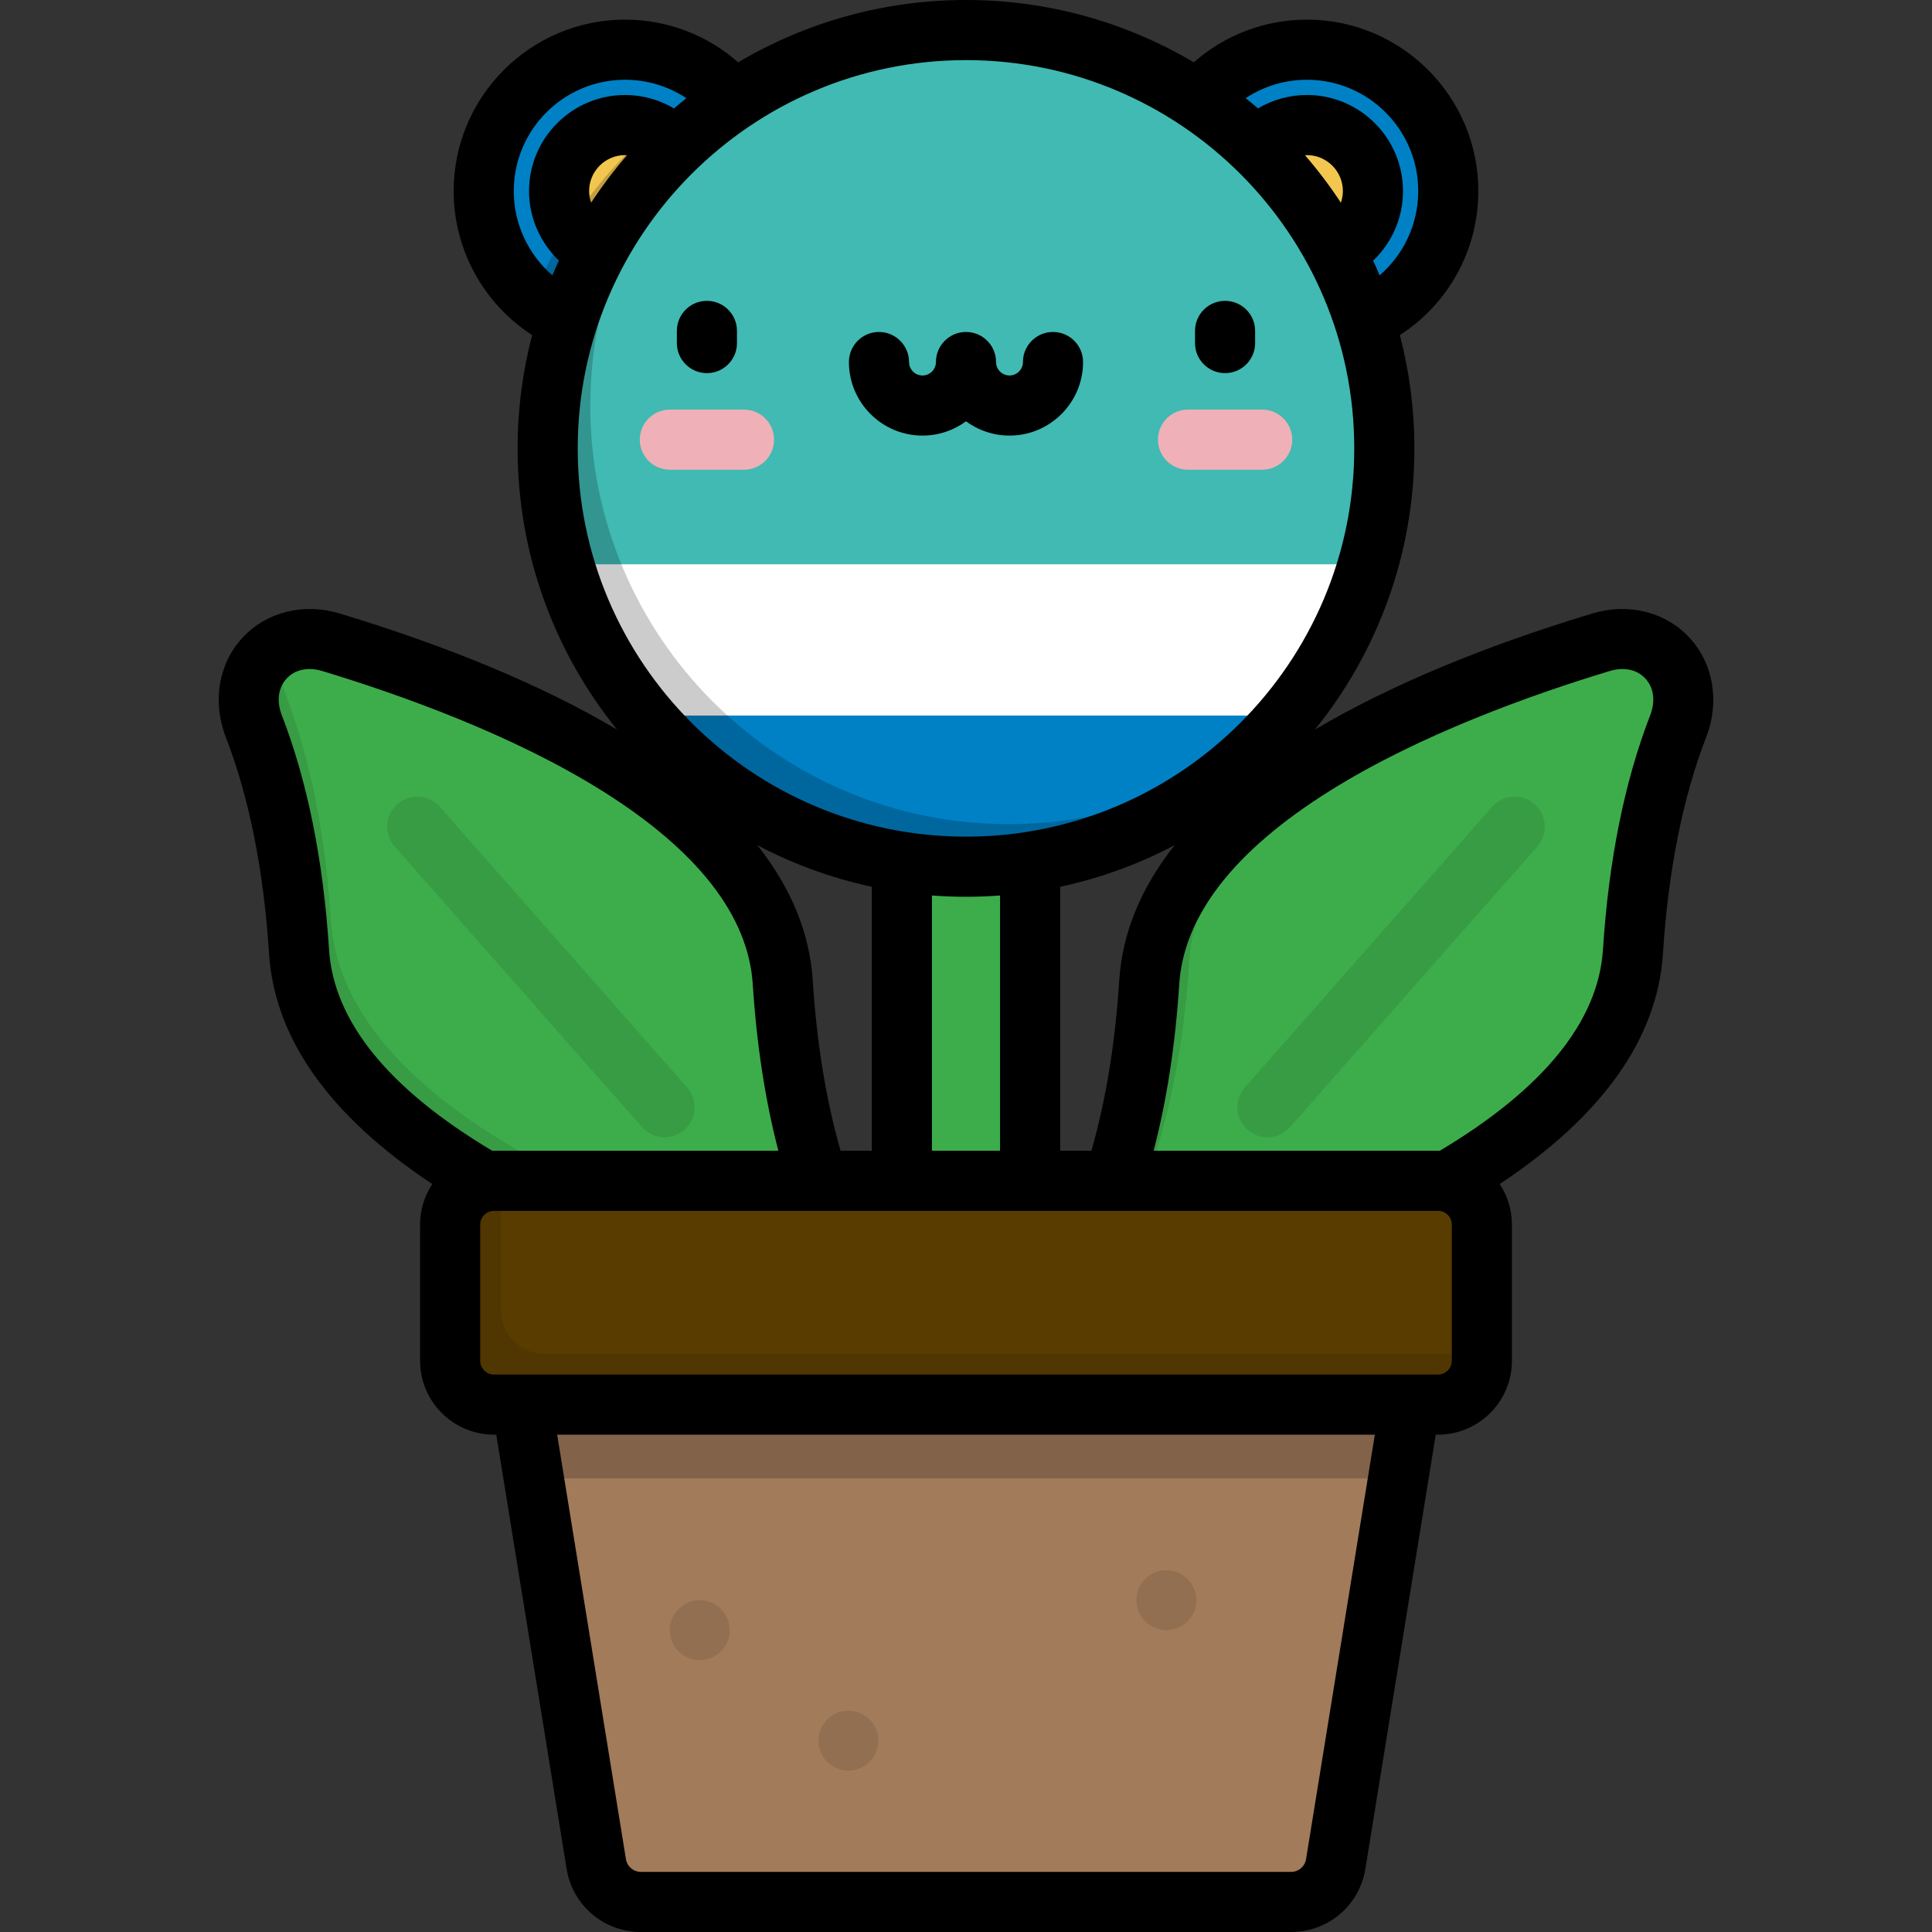 <?xml version="1.0" encoding="iso-8859-1"?>
<!-- Generator: Adobe Illustrator 19.0.0, SVG Export Plug-In . SVG Version: 6.00 Build 0)  -->
<svg xmlns="http://www.w3.org/2000/svg" xmlns:xlink="http://www.w3.org/1999/xlink" version="1.1" id="Capa_1" x="0px" y="0px" viewBox="0 0 511.999 511.999" style="enable-background:new 0 0 511.999 511.999;" xml:space="preserve">
<rect x="0" y="0" width="511.999" height="511.999" fill="#333333" stroke="none"/>
<rect x="239.007" y="214.43" style="fill:#3DAD4B;" width="33.988" height="98.49"/>
<path style="fill:#A27B5A;" d="M375.69,359.991H136.309l21.708,133.966c0.941,5.809,5.956,10.076,11.84,10.076h172.285  c5.884,0,10.899-4.269,11.84-10.076L375.69,359.991z"/>
<polygon style="opacity:0.2;enable-background:new    ;" points="136.309,359.991 141.458,391.766 370.541,391.766 375.69,359.991   "/>
<path style="fill:#3DAD4B;" d="M207.441,260.358c1.675,26.158,6.528,45.591,11.982,59.7c5.432,14.049-6.141,26.575-20.44,22.25  c-46.563-14.082-116.717-43.023-119.734-90.157c-1.674-26.158-6.528-45.591-11.982-59.7c-5.432-14.049,6.141-26.575,20.44-22.25  C134.27,184.284,204.424,213.225,207.441,260.358z"/>
<path style="opacity:0.1;enable-background:new    ;" d="M176.11,301.394c-2.208,0-4.405-0.912-5.979-2.699l-65.524-74.346  c-2.909-3.3-2.592-8.334,0.709-11.244c3.301-2.907,8.335-2.589,11.242,0.709l65.524,74.347c2.909,3.3,2.592,8.334-0.708,11.244  C179.86,300.739,177.98,301.394,176.11,301.394z"/>
<path style="opacity:0.1;enable-background:new    ;" d="M207.407,333.884c-46.563-14.082-116.717-43.023-119.734-90.157  c-1.674-26.158-6.528-45.591-11.982-59.7c-1.884-4.874-1.718-9.562-0.106-13.429c-7.731,3.221-12.06,12.176-8.318,21.854  c5.455,14.109,10.308,33.543,11.983,59.7c3.017,47.133,73.171,76.075,119.733,90.157c9.338,2.824,17.511-1.54,20.547-8.821  C216.039,334.943,211.855,335.23,207.407,333.884z"/>
<path style="fill:#3DAD4B;" d="M304.558,260.358c-1.675,26.158-6.528,45.591-11.982,59.7c-5.432,14.049,6.141,26.575,20.44,22.25  c46.563-14.082,116.717-43.023,119.734-90.157c1.675-26.158,6.528-45.591,11.982-59.7c5.432-14.049-6.141-26.575-20.44-22.25  C377.729,184.284,307.574,213.225,304.558,260.358z"/>
<path style="opacity:0.1;enable-background:new    ;" d="M323.638,336.645c-14.299,4.325-25.872-8.202-20.44-22.25  c5.455-14.108,10.308-33.543,11.982-59.7c1.664-25.994,23.75-46.452,51.034-61.938c-31.964,16.04-59.78,38.306-61.655,67.604  c-1.675,26.158-6.528,45.591-11.982,59.7c-5.432,14.049,6.141,26.575,20.44,22.25c20.883-6.316,46.51-15.624,68.7-28.218  C362.255,323.857,341.258,331.316,323.638,336.645z"/>
<path style="opacity:0.1;enable-background:new    ;" d="M335.889,301.394c-1.871,0-3.749-0.655-5.264-1.989  c-3.3-2.909-3.618-7.944-0.708-11.244l65.524-74.347c2.908-3.299,7.943-3.617,11.244-0.71c3.3,2.909,3.618,7.944,0.708,11.244  l-65.524,74.347C340.294,300.482,338.096,301.394,335.889,301.394z"/>
<path style="fill:#593C00;" d="M381.096,312.929H130.903c-6.414,0-11.613,5.199-11.613,11.613v36.077  c0,6.414,5.199,11.613,11.613,11.613h250.193c6.414,0,11.613-5.199,11.613-11.613v-36.077  C392.708,318.128,387.509,312.929,381.096,312.929z"/>
<path style="opacity:0.1;enable-background:new    ;" d="M144.357,358.778c-6.414,0-11.613-5.199-11.613-11.613v-34.236h-1.841  c-6.413,0-11.613,5.199-11.613,11.613v36.077c0,6.414,5.199,11.613,11.613,11.613h250.193c6.414,0,11.613-5.199,11.613-11.613  v-1.841H144.357z"/>
<circle style="fill:#0081C6;" cx="346.355" cy="50.63" r="37.461"/>
<circle style="fill:#F3C74F;" cx="346.355" cy="50.63" r="17.49"/>
<circle style="fill:#0081C6;" cx="165.647" cy="50.63" r="37.461"/>
<circle style="fill:#F3C74F;" cx="165.647" cy="50.63" r="17.489"/>
<path style="opacity:0.2;enable-background:new    ;" d="M190.177,22.33c-22.211,12.596-39.641,32.636-48.905,56.731  c6.552,5.624,15.065,9.03,24.377,9.03c20.689,0,37.461-16.772,37.461-37.461C203.109,39.326,198.095,29.199,190.177,22.33z"/>
<circle style="fill:#40BAB3;" cx="256.001" cy="118.829" r="110.864"/>
<g>
	<path style="fill:#F0B0B7;" d="M197.166,124.481h-19.649c-4.399,0-7.966-3.567-7.966-7.966c0-4.4,3.567-7.966,7.966-7.966h19.649   c4.399,0,7.966,3.566,7.966,7.966S201.566,124.481,197.166,124.481z"/>
	<path style="fill:#F0B0B7;" d="M334.482,124.481h-19.649c-4.399,0-7.966-3.567-7.966-7.966c0-4.4,3.567-7.966,7.966-7.966h19.649   c4.399,0,7.966,3.566,7.966,7.966S338.881,124.481,334.482,124.481z"/>
</g>
<path style="fill:#0081C6;" d="M170.68,189.613c20.335,24.483,51.005,40.075,85.319,40.075s64.983-15.592,85.319-40.075H170.68z"/>
<path style="fill:#FFFFFF;" d="M149.452,149.538c4.281,14.88,11.594,28.475,21.228,40.075h170.637  c9.634-11.599,16.947-25.194,21.228-40.075H149.452z"/>
<path style="opacity:0.2;enable-background:new    ;" d="M267.288,218.398c-61.227,0-110.86-49.634-110.86-110.86  c0-27.74,10.189-53.1,27.028-72.544c-23.471,20.328-38.317,50.346-38.317,83.833c0,61.227,49.634,110.86,110.86,110.86  c33.486,0,63.505-14.847,83.833-38.317C320.389,208.21,295.029,218.398,267.288,218.398z"/>
<g style="opacity:0.1;">
	<circle cx="185.445" cy="432.015" r="7.941"/>
	<circle cx="224.839" cy="461.287" r="7.941"/>
	<circle cx="309.107" cy="424.071" r="7.941"/>
</g>
<path d="M447.712,168.978c-6.336-6.83-16.194-9.283-25.727-6.4c-29.199,8.83-53.88,19.165-73.488,30.748  c16.457-20.394,26.328-46.312,26.328-74.498c0-10.367-1.338-20.428-3.845-30.022c12.836-8.268,20.795-22.536,20.795-38.176  c0-25.048-20.378-45.426-45.426-45.426c-11.146,0-21.747,4.063-29.984,11.312C298.664,6.031,278.024,0,255.999,0  s-42.664,6.031-60.367,16.516c-8.236-7.249-18.838-11.312-29.984-11.312c-25.048,0-45.426,20.377-45.426,45.426  c0,15.563,7.978,29.89,20.796,38.171c-2.508,9.595-3.846,19.657-3.846,30.026c0,28.185,9.87,54.105,26.328,74.498  c-19.608-11.583-44.289-21.918-73.488-30.748c-9.532-2.882-19.391-0.43-25.727,6.4c-6.372,6.871-8.077,16.966-4.449,26.348  c6.195,16.025,10.052,35.316,11.462,57.336c1.44,22.498,15.987,43.023,43.261,61.126c-2.039,3.09-3.235,6.783-3.235,10.753v36.078  c0,10.795,8.784,19.579,19.579,19.579h0.611l18.639,115.035c1.575,9.715,9.862,16.768,19.704,16.768h172.285  c9.843,0,18.129-7.052,19.704-16.769l18.639-115.033h0.611c10.796,0,19.579-8.784,19.579-19.579V324.54  c0-3.97-1.196-7.664-3.235-10.753c27.274-18.103,41.821-38.628,43.261-61.126c1.409-22.02,5.266-41.311,11.462-57.336  C455.789,185.943,454.083,175.848,447.712,168.978z M346.35,21.136c16.263,0,29.495,13.231,29.495,29.493  c0,8.748-3.842,16.827-10.23,22.334c-0.549-1.309-1.125-2.602-1.72-3.887c4.962-4.716,7.911-11.326,7.911-18.447  c0-14.036-11.419-25.455-25.455-25.455c-4.615,0-9.083,1.25-12.968,3.551c-1.074-0.923-2.166-1.825-3.271-2.711  C334.878,22.866,340.498,21.136,346.35,21.136z M355.873,50.63c0,1.072-0.194,2.105-0.528,3.082  c-2.895-4.402-6.069-8.606-9.507-12.577c0.171-0.01,0.34-0.028,0.512-0.028C351.601,41.107,355.873,45.38,355.873,50.63z   M146.385,72.964c-6.385-5.52-10.23-13.629-10.23-22.334c0-16.263,13.232-29.493,29.495-29.493c5.852,0,11.473,1.73,16.24,4.879  c-1.106,0.885-2.199,1.786-3.271,2.711c-3.884-2.301-8.352-3.551-12.968-3.551c-14.036,0-25.455,11.419-25.455,25.455  c0,7.049,2.968,13.684,7.922,18.42C147.517,70.343,146.937,71.646,146.385,72.964z M166.16,41.135  c-3.436,3.967-6.606,8.169-9.501,12.568c-0.336-0.977-0.534-2.008-0.534-3.073c0-5.25,4.272-9.523,9.523-9.523  C165.82,41.107,165.99,41.125,166.16,41.135z M153.104,118.827c0-56.737,46.158-102.896,102.895-102.896  S358.894,62.09,358.894,118.827c0,56.736-46.158,102.895-102.895,102.895S153.104,175.563,153.104,118.827z M311.311,223.968  c-8.971,11.293-13.897,23.284-14.704,35.881c-1.064,16.637-3.543,31.78-7.375,45.114h-8.274v-69.955  C291.682,232.706,301.87,228.955,311.311,223.968z M265.027,237.313v67.65h-18.056v-67.65c2.98,0.225,5.991,0.341,9.028,0.341  C259.037,237.654,262.047,237.538,265.027,237.313z M231.039,235.008v69.955h-8.274c-3.832-13.334-6.31-28.476-7.375-45.114  c-0.806-12.598-5.733-24.588-14.704-35.881C210.128,228.955,220.317,232.706,231.039,235.008z M87.198,251.644  c-1.514-23.642-5.719-44.523-12.502-62.064c-1.456-3.766-0.993-7.326,1.271-9.767c2.227-2.401,5.665-3.122,9.434-1.985  c20.754,6.277,50.484,16.89,74.269,31.808c25.261,15.844,38.659,33.08,39.821,51.232c1.024,16.001,3.313,30.766,6.782,44.096  h-75.371c-0.146,0-0.287,0.019-0.431,0.022C102.974,288.581,88.414,270.644,87.198,251.644z M346.119,492.682  c-0.318,1.962-1.991,3.386-3.978,3.386H169.857c-1.987,0-3.66-1.424-3.978-3.385l-18.227-112.485h216.694L346.119,492.682z   M384.743,360.619c0,2.011-1.637,3.647-3.647,3.647H130.903c-2.012,0-3.647-1.636-3.647-3.647v-36.078  c0-2.012,1.637-3.647,3.647-3.647h250.193c2.011,0,3.647,1.636,3.647,3.647V360.619z M437.302,189.579  c-6.783,17.542-10.989,38.423-12.502,62.064c-1.216,19-15.776,36.937-43.274,53.342c-0.144-0.003-0.286-0.022-0.431-0.022h-75.371  c3.469-13.329,5.758-28.094,6.782-44.096c1.162-18.153,14.559-35.389,39.821-51.232c23.785-14.918,53.517-25.531,74.269-31.808  c3.767-1.138,7.206-0.416,9.434,1.985C438.295,182.254,438.758,185.813,437.302,189.579z M244.47,115.436  c4.31,0,8.298-1.406,11.529-3.784c3.231,2.377,7.219,3.784,11.529,3.784c10.75,0,19.495-8.745,19.495-19.495  c0-4.4-3.567-7.966-7.966-7.966c-4.399,0-7.966,3.566-7.966,7.966c0,1.966-1.598,3.563-3.563,3.563s-3.563-1.598-3.563-3.563  c0-4.4-3.567-7.966-7.966-7.966s-7.966,3.566-7.966,7.966c0,1.966-1.598,3.563-3.563,3.563c-1.965,0-3.563-1.598-3.563-3.563  c0-4.4-3.567-7.966-7.966-7.966s-7.966,3.566-7.966,7.966C224.975,106.689,233.72,115.436,244.47,115.436z M324.657,98.883  c4.399,0,7.966-3.566,7.966-7.966v-3.222c0-4.4-3.567-7.966-7.966-7.966c-4.399,0-7.966,3.566-7.966,7.966v3.222  C316.691,95.316,320.258,98.883,324.657,98.883z M195.308,90.917v-3.222c0-4.4-3.567-7.966-7.966-7.966s-7.966,3.566-7.966,7.966  v3.222c0,4.4,3.567,7.966,7.966,7.966S195.308,95.316,195.308,90.917z"/>
<g>
</g>
<g>
</g>
<g>
</g>
<g>
</g>
<g>
</g>
<g>
</g>
<g>
</g>
<g>
</g>
<g>
</g>
<g>
</g>
<g>
</g>
<g>
</g>
<g>
</g>
<g>
</g>
<g>
</g>
</svg>
